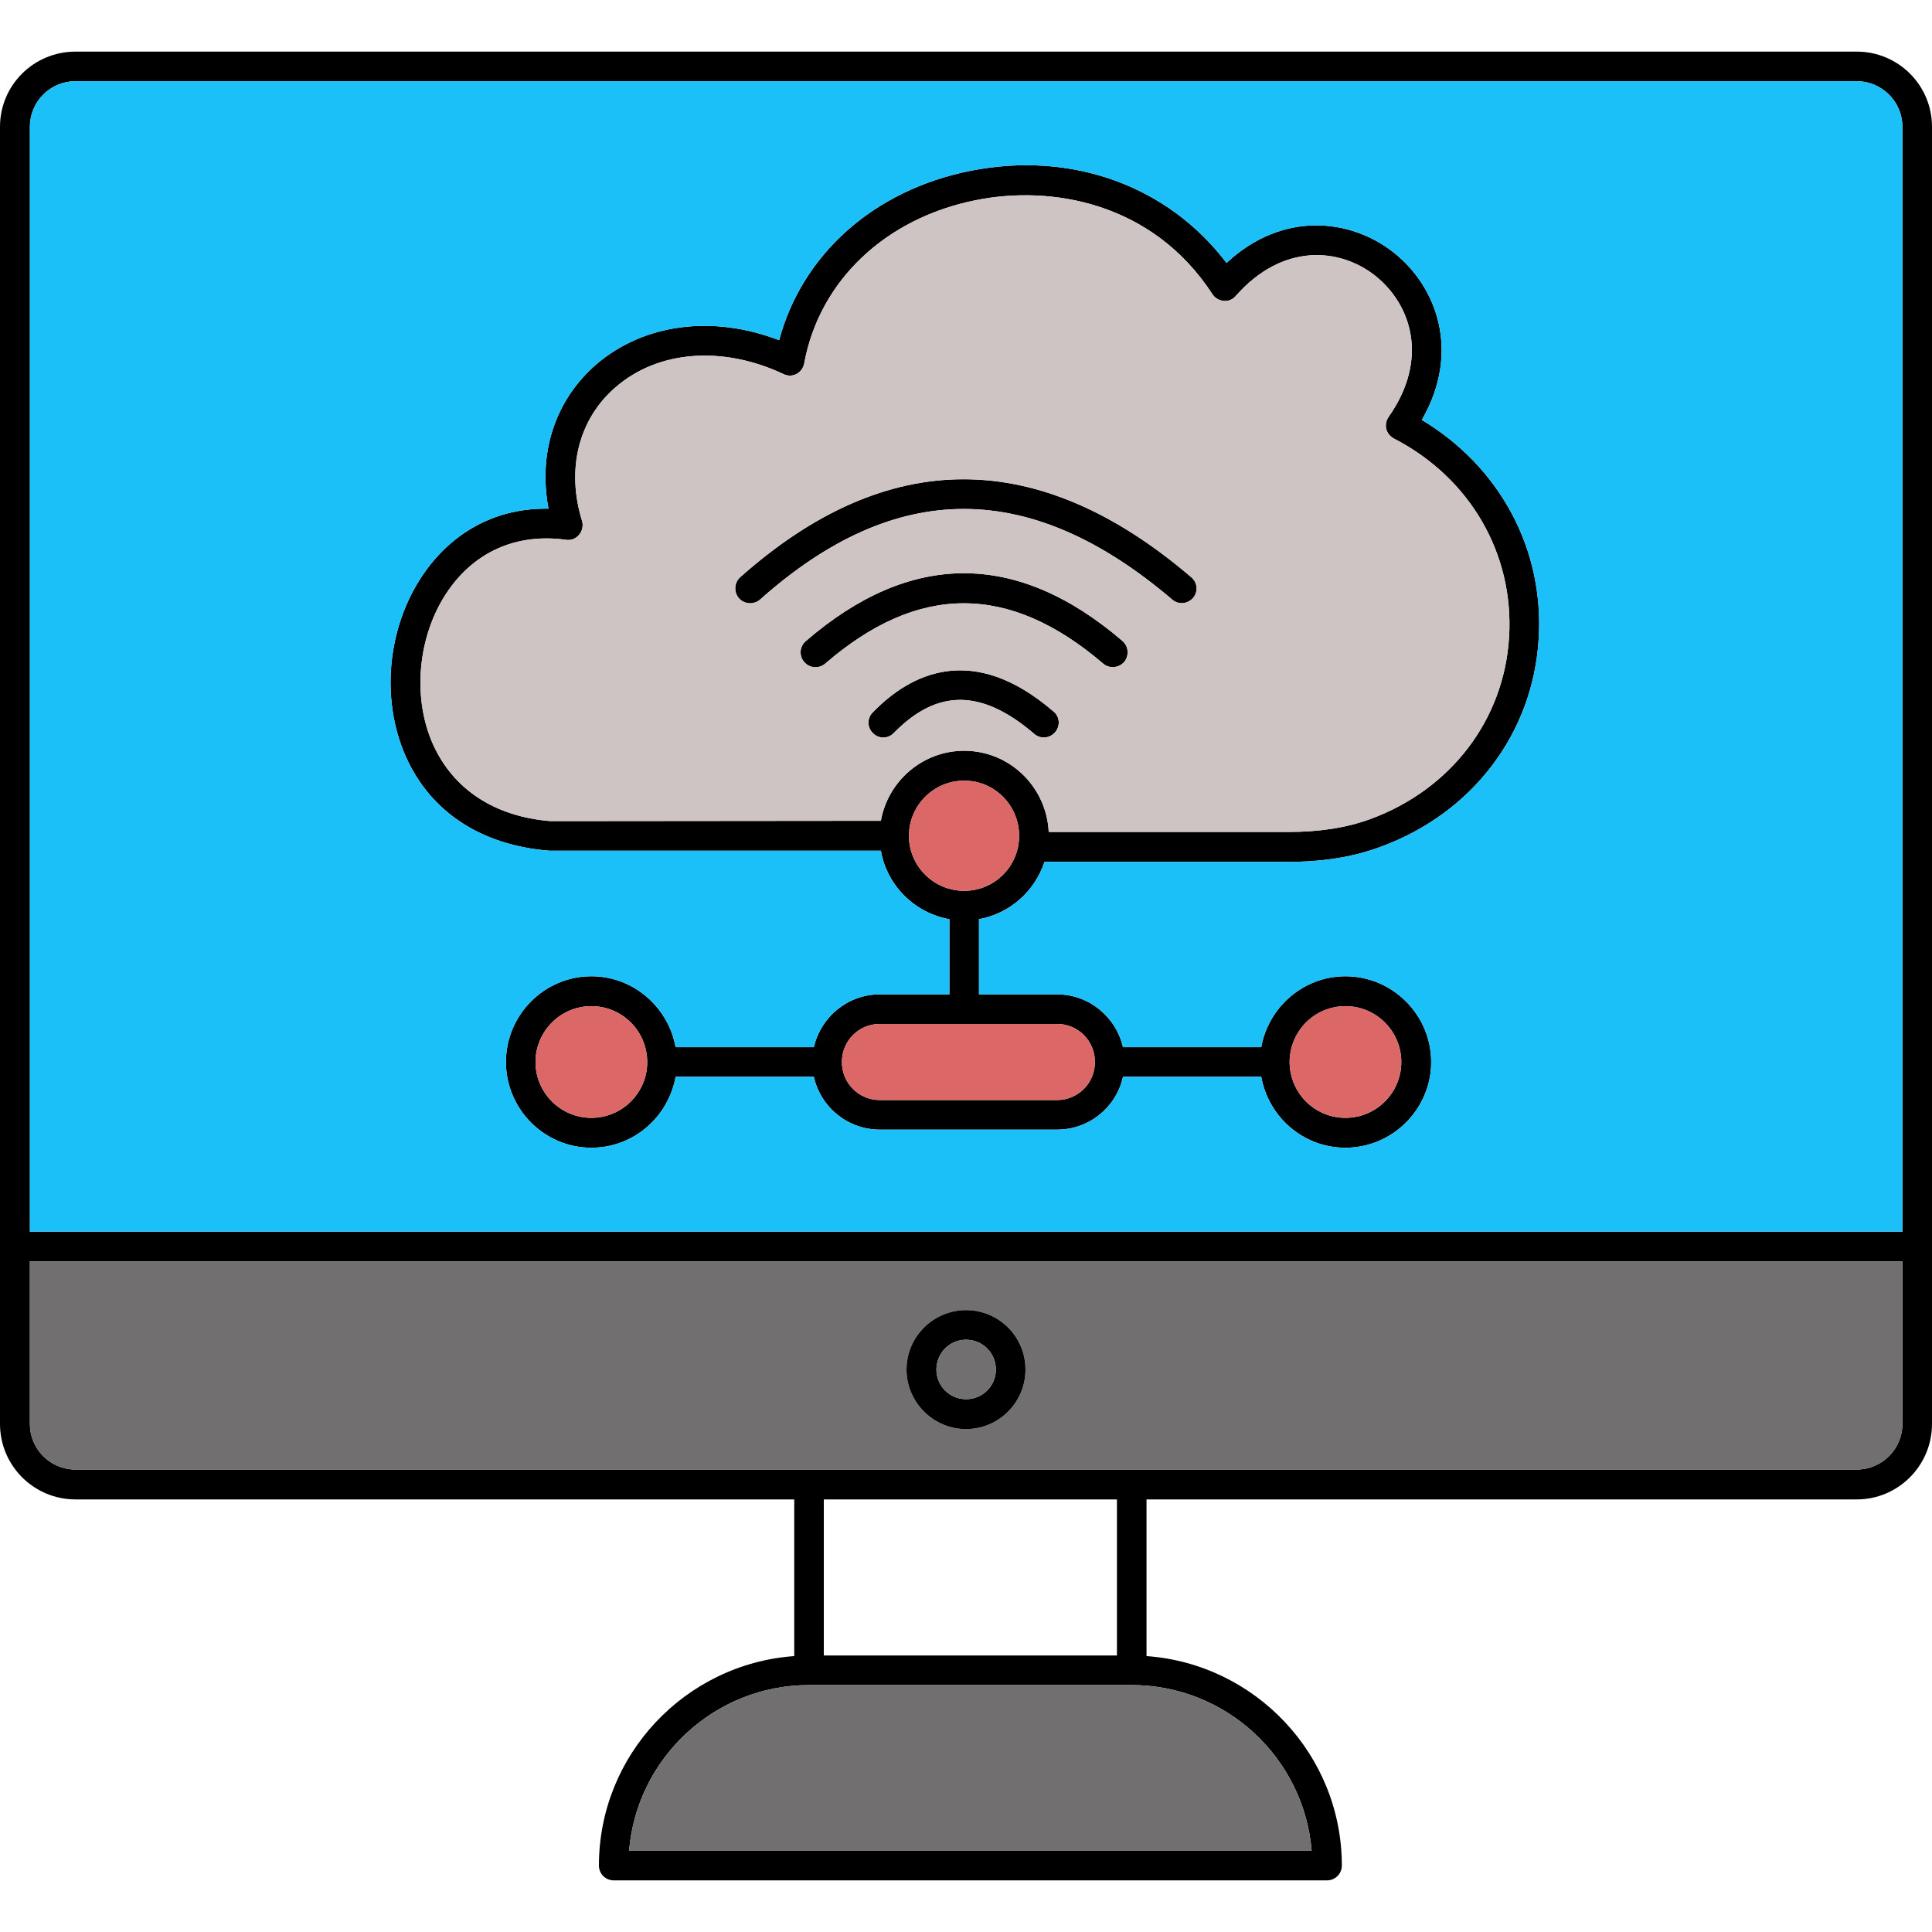 <svg xmlns="http://www.w3.org/2000/svg" enable-background="new 0 0 64 64" viewBox="0 0 64 64" id="productivity-increase"><path d="M34.6,28.55h8.07c1.16,0,2.16-0.16,3.07-0.5c3.03-1.11,5.04-3.75,5.23-6.88c0.19-2.98-1.29-5.71-3.87-7.26
		c1.31-2.27,0.48-4.44-0.94-5.55c-1.39-1.1-3.65-1.4-5.53,0.35c-1.94-2.56-5.14-3.72-8.49-3.05c-3.2,0.64-5.57,2.77-6.33,5.61
		c-2.21-0.85-4.49-0.55-6.07,0.81c-1.35,1.18-1.92,2.92-1.57,4.77h-0.1c-1.57,0-2.94,0.69-3.91,1.98c-1.31,1.75-1.6,4.26-0.71,6.25
		c0.82,1.82,2.49,2.92,4.74,3.1h10.99c0.2,1.15,1.11,2.06,2.27,2.27v2.49h-2.31c-1.06,0-1.95,0.75-2.18,1.75h-4.58
		c-0.24-1.33-1.4-2.35-2.79-2.35c-1.56,0-2.83,1.28-2.83,2.84s1.27,2.84,2.83,2.84c1.4,0,2.55-1.02,2.79-2.35h4.58
		c0.22,1,1.12,1.75,2.18,1.75h5.88c1.07,0,1.96-0.75,2.18-1.75h4.58c0.24,1.33,1.39,2.35,2.79,2.35c1.56,0,2.84-1.28,2.84-2.84
		s-1.28-2.84-2.84-2.84c-1.39,0-2.55,1.02-2.79,2.35H37.2c-0.23-1-1.12-1.75-2.18-1.75h-2.59v-2.49
		C33.46,30.26,34.28,29.52,34.6,28.55z M21.44,35.18c0,0,0,0,0,0.01c0,1.01-0.83,1.84-1.85,1.84s-1.85-0.83-1.85-1.85
		s0.83-1.85,1.85-1.85s1.84,0.82,1.85,1.84C21.44,35.17,21.44,35.17,21.44,35.18z M42.72,35.18c0-0.01,0-0.01,0-0.01
		c0.01-1.02,0.83-1.84,1.85-1.84s1.85,0.83,1.85,1.85s-0.83,1.85-1.85,1.85s-1.84-0.82-1.85-1.84V35.18z M29.18,27.19L18.23,27.2
		c-1.84-0.15-3.21-1.05-3.88-2.53c-0.74-1.64-0.49-3.8,0.6-5.25c0.91-1.21,2.25-1.75,3.79-1.54c0.16,0.03,0.33-0.03,0.44-0.16
		c0.11-0.13,0.15-0.31,0.1-0.47c-0.53-1.71-0.11-3.37,1.11-4.42c1.4-1.22,3.54-1.39,5.56-0.44c0.14,0.07,0.3,0.07,0.43,0
		c0.14-0.07,0.23-0.2,0.26-0.35c0.5-2.73,2.68-4.81,5.69-5.41c2.48-0.5,5.84,0.06,7.83,3.11c0.08,0.13,0.22,0.21,0.38,0.23
		c0.16,0.01,0.3-0.05,0.4-0.17c1.54-1.75,3.43-1.6,4.61-0.67c1.2,0.95,1.8,2.76,0.45,4.68c-0.08,0.11-0.11,0.26-0.08,0.4
		c0.04,0.14,0.13,0.25,0.26,0.32c2.52,1.3,3.98,3.82,3.81,6.58c-0.17,2.74-1.93,5.04-4.59,6.02c-0.79,0.29-1.69,0.43-2.73,0.43
		h-7.93c-0.07-1.49-1.29-2.69-2.8-2.69C30.56,24.87,29.41,25.88,29.18,27.19z M35.02,33.92c0.69,0,1.25,0.56,1.25,1.25v0.01
		c0,0,0,0,0,0.01c0,0.69-0.56,1.25-1.25,1.25h-5.88c-0.69,0-1.25-0.56-1.25-1.25c0-0.01,0-0.01,0-0.01v-0.01
		c0-0.69,0.56-1.25,1.25-1.25h2.78c0.01,0,0.02,0.01,0.02,0.01c0.01,0,0.01-0.01,0.02-0.01H35.02z M31.94,29.51
		c-1.01,0-1.83-0.82-1.83-1.82c0-1.01,0.82-1.83,1.83-1.83s1.82,0.82,1.82,1.83C33.76,28.69,32.95,29.51,31.94,29.51z"></path><path d="M34.95,24.26c-0.1,0.11-0.23,0.17-0.37,0.17c-0.12,0-0.23-0.04-0.32-0.12c-1.74-1.49-3.21-1.5-4.65-0.03
		c-0.19,0.2-0.5,0.2-0.69,0.01c-0.2-0.19-0.2-0.5-0.01-0.69c1.25-1.29,3.31-2.34,5.99-0.03C35.11,23.74,35.13,24.05,34.95,24.26z"></path><path d="M37.24,21.93c-0.1,0.11-0.24,0.17-0.38,0.17c-0.11,0-0.23-0.04-0.32-0.12c-3.11-2.66-6.12-2.66-9.2,0
		c-0.21,0.18-0.52,0.16-0.7-0.05s-0.15-0.52,0.05-0.69c3.47-3,7-3,10.49-0.01C37.39,21.41,37.41,21.72,37.24,21.93z"></path><path d="M39.52,19.81c-0.1,0.11-0.24,0.17-0.37,0.17c-0.12,0-0.23-0.04-0.32-0.12c-4.7-4-9.16-4-13.65,0
		c-0.21,0.18-0.52,0.16-0.7-0.04c-0.18-0.2-0.16-0.52,0.04-0.7c4.86-4.32,9.88-4.33,14.94,0C39.67,19.29,39.7,19.6,39.52,19.81z"></path><path d="M61.51,1.71H2.5C1.12,1.71,0,2.82,0,4.2v42.97c0,1.38,1.12,2.5,2.5,2.5h23.81v5.19c-3.61,0.26-6.47,3.27-6.47,6.94
		c0,0.27,0.22,0.49,0.49,0.49h23.63c0.27,0,0.49-0.22,0.49-0.49c0-3.67-2.86-6.68-6.47-6.94v-5.19h23.53c1.37,0,2.49-1.12,2.49-2.5
		V4.2C64,2.82,62.88,1.71,61.51,1.71z M43.45,61.31H20.84c0.25-3.07,2.83-5.49,5.96-5.49h10.69C40.62,55.82,43.2,58.24,43.45,61.31z
		 M27.29,54.84v-5.17H37v5.17H27.29z M63.02,47.17c0,0.83-0.68,1.51-1.51,1.51H2.5c-0.84,0-1.51-0.68-1.51-1.51v-5.38h62.03V47.17z
		 M63.02,40.8H0.99V4.2c0-0.83,0.67-1.51,1.51-1.51h59.01c0.83,0,1.51,0.68,1.51,1.51V40.8z"></path><path fill="#716f70" d="M43.45 61.31H20.84c.25-3.07 2.83-5.49 5.96-5.49h10.69C40.62 55.82 43.2 58.24 43.45 61.31zM.99 41.79v5.38c0 .83.67 1.51 1.51 1.51h59.01c.83 0 1.51-.68 1.51-1.51v-5.38H.99zM32 47.34c-1.08 0-1.97-.89-1.97-1.97 0-1.09.89-1.97 1.97-1.97 1.09 0 1.97.88 1.97 1.97C33.97 46.45 33.09 47.34 32 47.34z"></path><path fill="#1cc0f9" d="M61.51,2.69H2.5c-0.84,0-1.51,0.68-1.51,1.51v36.6h62.03V4.2C63.02,3.37,62.34,2.69,61.51,2.69z M45.74,28.05
		c-0.91,0.34-1.91,0.5-3.07,0.5H34.6c-0.32,0.97-1.14,1.71-2.17,1.9v2.49h2.59c1.06,0,1.95,0.75,2.18,1.75h4.58
		c0.24-1.33,1.4-2.35,2.79-2.35c1.56,0,2.84,1.28,2.84,2.84s-1.28,2.84-2.84,2.84c-1.4,0-2.55-1.02-2.79-2.35H37.2
		c-0.22,1-1.11,1.75-2.18,1.75h-5.88c-1.06,0-1.96-0.75-2.18-1.75h-4.58c-0.24,1.33-1.39,2.35-2.79,2.35
		c-1.56,0-2.83-1.28-2.83-2.84s1.27-2.84,2.83-2.84c1.39,0,2.55,1.02,2.79,2.35h4.58c0.23-1,1.12-1.75,2.18-1.75h2.31v-2.49
		c-1.16-0.21-2.07-1.12-2.27-2.27H18.19c-2.25-0.18-3.92-1.28-4.74-3.1c-0.89-1.99-0.6-4.5,0.71-6.25c0.97-1.29,2.34-1.98,3.91-1.98
		h0.1c-0.35-1.85,0.22-3.59,1.57-4.77c1.58-1.36,3.86-1.66,6.07-0.81c0.76-2.84,3.13-4.97,6.33-5.61c3.35-0.67,6.55,0.49,8.49,3.05
		c1.88-1.75,4.14-1.45,5.53-0.35c1.42,1.11,2.25,3.28,0.94,5.55c2.58,1.55,4.06,4.28,3.87,7.26C50.78,24.3,48.77,26.94,45.74,28.05z
		"></path><path fill="#db6767" d="M46.42 35.18c0 1.02-.83 1.85-1.85 1.85s-1.84-.82-1.85-1.84v-.01c0-.01 0-.01 0-.01.01-1.02.83-1.84 1.85-1.84S46.42 34.16 46.42 35.18zM36.27 35.17v.01c0 0 0 0 0 .01 0 .69-.56 1.25-1.25 1.25h-5.88c-.69 0-1.25-.56-1.25-1.25 0-.01 0-.01 0-.01v-.01c0-.69.56-1.25 1.25-1.25h2.78c.01 0 .02.01.02.01.01 0 .01-.01.02-.01h3.06C35.71 33.92 36.27 34.48 36.27 35.17zM21.44 35.17c0 0 0 0 0 .01 0 0 0 0 0 .01 0 1.01-.83 1.84-1.85 1.84s-1.85-.83-1.85-1.85.83-1.85 1.85-1.85S21.43 34.15 21.44 35.17zM33.76 27.69c0 1-.81 1.82-1.82 1.82s-1.83-.82-1.83-1.82c0-1.01.82-1.83 1.83-1.83S33.76 26.68 33.76 27.69z"></path><path fill="#cec4c4" d="M46.18,14.53c-0.13-0.07-0.22-0.18-0.26-0.32c-0.03-0.14,0-0.29,0.08-0.4c1.35-1.92,0.75-3.73-0.45-4.68
		c-1.18-0.93-3.07-1.08-4.61,0.67c-0.1,0.12-0.24,0.18-0.4,0.17c-0.16-0.02-0.3-0.1-0.38-0.23c-1.99-3.05-5.35-3.61-7.83-3.11
		c-3.01,0.6-5.19,2.68-5.69,5.41c-0.03,0.15-0.12,0.28-0.26,0.35c-0.13,0.07-0.29,0.07-0.43,0c-2.02-0.95-4.16-0.78-5.56,0.44
		c-1.22,1.05-1.64,2.71-1.11,4.42c0.05,0.16,0.01,0.34-0.1,0.47c-0.11,0.13-0.28,0.19-0.44,0.16c-1.54-0.21-2.88,0.33-3.79,1.54
		c-1.09,1.45-1.34,3.61-0.6,5.25c0.67,1.48,2.04,2.38,3.88,2.53l10.95-0.01c0.23-1.31,1.38-2.32,2.76-2.32c1.51,0,2.73,1.2,2.8,2.69
		h7.93c1.04,0,1.94-0.14,2.73-0.43c2.66-0.98,4.42-3.28,4.59-6.02C50.16,18.35,48.7,15.83,46.18,14.53z M34.95,24.26
		c-0.1,0.11-0.23,0.17-0.37,0.17c-0.12,0-0.23-0.04-0.32-0.12c-1.74-1.49-3.21-1.5-4.65-0.03c-0.19,0.2-0.5,0.2-0.69,0.01
		c-0.2-0.19-0.2-0.5-0.01-0.69c1.25-1.29,3.31-2.34,5.99-0.03C35.11,23.74,35.13,24.05,34.95,24.26z M37.24,21.93
		c-0.1,0.11-0.24,0.17-0.38,0.17c-0.11,0-0.23-0.04-0.32-0.12c-3.11-2.66-6.12-2.66-9.2,0c-0.21,0.18-0.52,0.16-0.7-0.05
		s-0.15-0.52,0.05-0.69c3.47-3,7-3,10.49-0.01C37.39,21.41,37.41,21.72,37.24,21.93z M39.52,19.81c-0.1,0.11-0.24,0.17-0.37,0.17
		c-0.12,0-0.23-0.04-0.32-0.12c-4.7-4-9.16-4-13.65,0c-0.21,0.18-0.52,0.16-0.7-0.04c-0.18-0.2-0.16-0.52,0.04-0.7
		c4.86-4.32,9.88-4.33,14.94,0C39.67,19.29,39.7,19.6,39.52,19.81z"></path><path d="M32,43.4c-1.08,0-1.97,0.88-1.97,1.97c0,1.08,0.89,1.97,1.97,1.97c1.09,0,1.97-0.89,1.97-1.97
		C33.97,44.28,33.09,43.4,32,43.4z M32,46.35c-0.54,0-0.98-0.44-0.98-0.98c0-0.55,0.44-0.99,0.98-0.99c0.55,0,0.99,0.44,0.99,0.99
		C32.99,45.91,32.55,46.35,32,46.35z"></path><path fill="#716f70" d="M32.99,45.37c0,0.54-0.44,0.98-0.99,0.98c-0.54,0-0.98-0.44-0.98-0.98c0-0.55,0.44-0.99,0.98-0.99
		C32.55,44.38,32.99,44.82,32.99,45.37z"></path></svg>